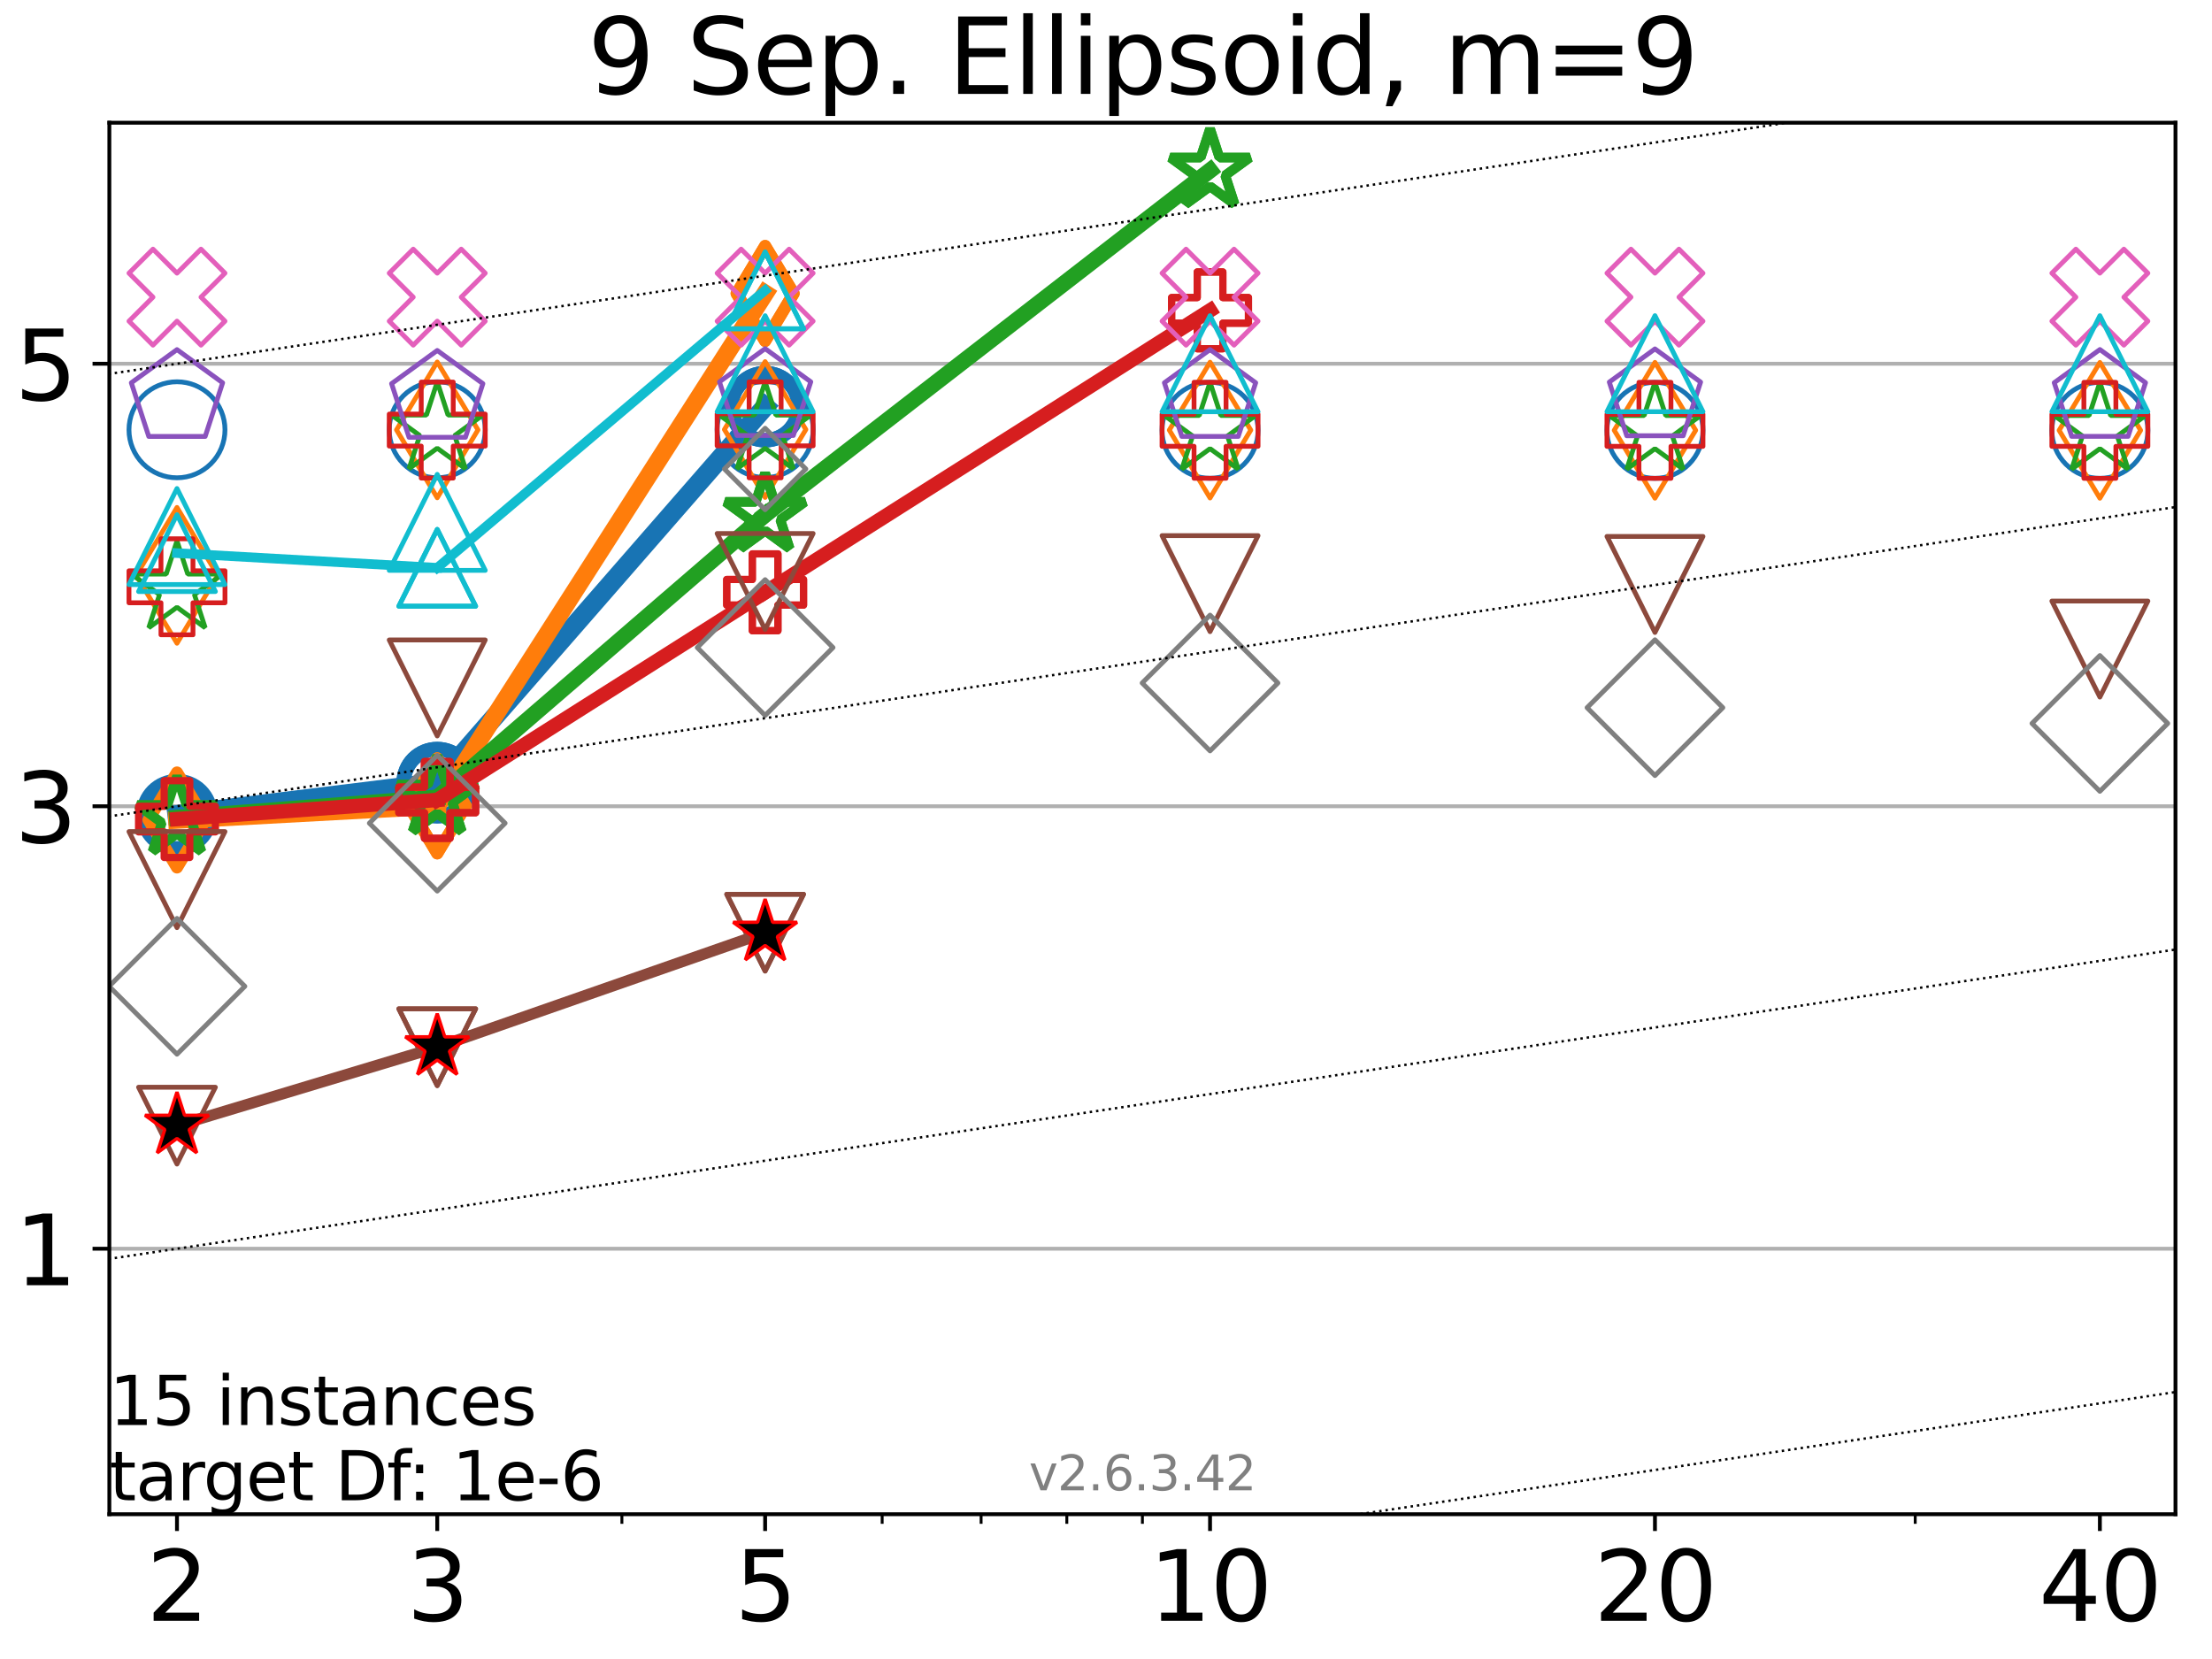 <?xml version="1.0" encoding="utf-8" standalone="no"?>
<!DOCTYPE svg PUBLIC "-//W3C//DTD SVG 1.1//EN"
  "http://www.w3.org/Graphics/SVG/1.1/DTD/svg11.dtd">
<svg xmlns:xlink="http://www.w3.org/1999/xlink" width="460.8pt" height="345.6pt" viewBox="0 0 460.8 345.6" xmlns="http://www.w3.org/2000/svg" version="1.1">
 <defs>
  <style type="text/css">*{stroke-linejoin: round; stroke-linecap: butt}</style>
 </defs>
 <g id="figure_1">
  <g id="patch_1">
   <path d="M 0 345.6 
L 460.8 345.6 
L 460.8 0 
L 0 0 
z
" style="fill: #ffffff"/>
  </g>
  <g id="axes_1">
   <g id="patch_2">
    <path d="M 22.78 315.44 
L 453.192 315.44 
L 453.192 25.56 
L 22.78 25.56 
z
" style="fill: #ffffff"/>
   </g>
   <g id="matplotlib.axis_1">
    <g id="xtick_1">
     <g id="line2d_1">
      <defs>
       <path id="mb5a869ac9f" d="M 0 0 
L 0 3.5 
" style="stroke: #000000; stroke-width: 0.8"/>
      </defs>
      <g>
       <use xlink:href="#mb5a869ac9f" x="36.868" y="315.44" style="stroke: #000000; stroke-width: 0.8"/>
      </g>
     </g>
     <g id="text_1">
      <!-- 2 -->
      <g transform="translate(30.506 337.637)scale(0.2 -0.2)">
       <defs>
        <path id="DejaVuSans-32" d="M 1228 531 
L 3431 531 
L 3431 0 
L 469 0 
L 469 531 
Q 828 903 1448 1529 
Q 2069 2156 2228 2338 
Q 2531 2678 2651 2914 
Q 2772 3150 2772 3378 
Q 2772 3750 2511 3984 
Q 2250 4219 1831 4219 
Q 1534 4219 1204 4116 
Q 875 4013 500 3803 
L 500 4441 
Q 881 4594 1212 4672 
Q 1544 4750 1819 4750 
Q 2544 4750 2975 4387 
Q 3406 4025 3406 3419 
Q 3406 3131 3298 2873 
Q 3191 2616 2906 2266 
Q 2828 2175 2409 1742 
Q 1991 1309 1228 531 
z
" transform="scale(0.016)"/>
       </defs>
       <use xlink:href="#DejaVuSans-32"/>
      </g>
     </g>
    </g>
    <g id="xtick_2">
     <g id="line2d_2">
      <g>
       <use xlink:href="#mb5a869ac9f" x="91.085" y="315.44" style="stroke: #000000; stroke-width: 0.8"/>
      </g>
     </g>
     <g id="text_2">
      <!-- 3 -->
      <g transform="translate(84.723 337.637)scale(0.2 -0.2)">
       <defs>
        <path id="DejaVuSans-33" d="M 2597 2516 
Q 3050 2419 3304 2112 
Q 3559 1806 3559 1356 
Q 3559 666 3084 287 
Q 2609 -91 1734 -91 
Q 1441 -91 1130 -33 
Q 819 25 488 141 
L 488 750 
Q 750 597 1062 519 
Q 1375 441 1716 441 
Q 2309 441 2620 675 
Q 2931 909 2931 1356 
Q 2931 1769 2642 2001 
Q 2353 2234 1838 2234 
L 1294 2234 
L 1294 2753 
L 1863 2753 
Q 2328 2753 2575 2939 
Q 2822 3125 2822 3475 
Q 2822 3834 2567 4026 
Q 2313 4219 1838 4219 
Q 1578 4219 1281 4162 
Q 984 4106 628 3988 
L 628 4550 
Q 988 4650 1302 4700 
Q 1616 4750 1894 4750 
Q 2613 4750 3031 4423 
Q 3450 4097 3450 3541 
Q 3450 3153 3228 2886 
Q 3006 2619 2597 2516 
z
" transform="scale(0.016)"/>
       </defs>
       <use xlink:href="#DejaVuSans-33"/>
      </g>
     </g>
    </g>
    <g id="xtick_3">
     <g id="line2d_3">
      <g>
       <use xlink:href="#mb5a869ac9f" x="159.39" y="315.44" style="stroke: #000000; stroke-width: 0.8"/>
      </g>
     </g>
     <g id="text_3">
      <!-- 5 -->
      <g transform="translate(153.028 337.637)scale(0.2 -0.2)">
       <defs>
        <path id="DejaVuSans-35" d="M 691 4666 
L 3169 4666 
L 3169 4134 
L 1269 4134 
L 1269 2991 
Q 1406 3038 1543 3061 
Q 1681 3084 1819 3084 
Q 2600 3084 3056 2656 
Q 3513 2228 3513 1497 
Q 3513 744 3044 326 
Q 2575 -91 1722 -91 
Q 1428 -91 1123 -41 
Q 819 9 494 109 
L 494 744 
Q 775 591 1075 516 
Q 1375 441 1709 441 
Q 2250 441 2565 725 
Q 2881 1009 2881 1497 
Q 2881 1984 2565 2268 
Q 2250 2553 1709 2553 
Q 1456 2553 1204 2497 
Q 953 2441 691 2322 
L 691 4666 
z
" transform="scale(0.016)"/>
       </defs>
       <use xlink:href="#DejaVuSans-35"/>
      </g>
     </g>
    </g>
    <g id="xtick_4">
     <g id="line2d_4">
      <g>
       <use xlink:href="#mb5a869ac9f" x="252.074" y="315.44" style="stroke: #000000; stroke-width: 0.8"/>
      </g>
     </g>
     <g id="text_4">
      <!-- 10 -->
      <g transform="translate(239.349 337.637)scale(0.2 -0.2)">
       <defs>
        <path id="DejaVuSans-31" d="M 794 531 
L 1825 531 
L 1825 4091 
L 703 3866 
L 703 4441 
L 1819 4666 
L 2450 4666 
L 2450 531 
L 3481 531 
L 3481 0 
L 794 0 
L 794 531 
z
" transform="scale(0.016)"/>
        <path id="DejaVuSans-30" d="M 2034 4250 
Q 1547 4250 1301 3770 
Q 1056 3291 1056 2328 
Q 1056 1369 1301 889 
Q 1547 409 2034 409 
Q 2525 409 2770 889 
Q 3016 1369 3016 2328 
Q 3016 3291 2770 3770 
Q 2525 4250 2034 4250 
z
M 2034 4750 
Q 2819 4750 3233 4129 
Q 3647 3509 3647 2328 
Q 3647 1150 3233 529 
Q 2819 -91 2034 -91 
Q 1250 -91 836 529 
Q 422 1150 422 2328 
Q 422 3509 836 4129 
Q 1250 4750 2034 4750 
z
" transform="scale(0.016)"/>
       </defs>
       <use xlink:href="#DejaVuSans-31"/>
       <use xlink:href="#DejaVuSans-30" x="63.623"/>
      </g>
     </g>
    </g>
    <g id="xtick_5">
     <g id="line2d_5">
      <g>
       <use xlink:href="#mb5a869ac9f" x="344.758" y="315.44" style="stroke: #000000; stroke-width: 0.8"/>
      </g>
     </g>
     <g id="text_5">
      <!-- 20 -->
      <g transform="translate(332.033 337.637)scale(0.2 -0.2)">
       <use xlink:href="#DejaVuSans-32"/>
       <use xlink:href="#DejaVuSans-30" x="63.623"/>
      </g>
     </g>
    </g>
    <g id="xtick_6">
     <g id="line2d_6">
      <g>
       <use xlink:href="#mb5a869ac9f" x="437.443" y="315.44" style="stroke: #000000; stroke-width: 0.8"/>
      </g>
     </g>
     <g id="text_6">
      <!-- 40 -->
      <g transform="translate(424.718 337.637)scale(0.2 -0.2)">
       <defs>
        <path id="DejaVuSans-34" d="M 2419 4116 
L 825 1625 
L 2419 1625 
L 2419 4116 
z
M 2253 4666 
L 3047 4666 
L 3047 1625 
L 3713 1625 
L 3713 1100 
L 3047 1100 
L 3047 0 
L 2419 0 
L 2419 1100 
L 313 1100 
L 313 1709 
L 2253 4666 
z
" transform="scale(0.016)"/>
       </defs>
       <use xlink:href="#DejaVuSans-34"/>
       <use xlink:href="#DejaVuSans-30" x="63.623"/>
      </g>
     </g>
    </g>
    <g id="xtick_7">
     <g id="line2d_7">
      <defs>
       <path id="m202122bb4e" d="M 0 0 
L 0 2 
" style="stroke: #000000; stroke-width: 0.6"/>
      </defs>
      <g>
       <use xlink:href="#m202122bb4e" x="129.552" y="315.44" style="stroke: #000000; stroke-width: 0.6"/>
      </g>
     </g>
    </g>
    <g id="xtick_8">
     <g id="line2d_8">
      <g>
       <use xlink:href="#m202122bb4e" x="183.769" y="315.44" style="stroke: #000000; stroke-width: 0.6"/>
      </g>
     </g>
    </g>
    <g id="xtick_9">
     <g id="line2d_9">
      <g>
       <use xlink:href="#m202122bb4e" x="204.381" y="315.44" style="stroke: #000000; stroke-width: 0.6"/>
      </g>
     </g>
    </g>
    <g id="xtick_10">
     <g id="line2d_10">
      <g>
       <use xlink:href="#m202122bb4e" x="222.237" y="315.44" style="stroke: #000000; stroke-width: 0.6"/>
      </g>
     </g>
    </g>
    <g id="xtick_11">
     <g id="line2d_11">
      <g>
       <use xlink:href="#m202122bb4e" x="237.986" y="315.44" style="stroke: #000000; stroke-width: 0.6"/>
      </g>
     </g>
    </g>
    <g id="xtick_12">
     <g id="line2d_12">
      <g>
       <use xlink:href="#m202122bb4e" x="398.975" y="315.44" style="stroke: #000000; stroke-width: 0.6"/>
      </g>
     </g>
    </g>
   </g>
   <g id="matplotlib.axis_2">
    <g id="ytick_1">
     <g id="line2d_13">
      <path d="M 22.78 260.133 
L 453.192 260.133 
" clip-path="url(#pcc5b6b4893)" style="fill: none; stroke: #b0b0b0; stroke-width: 0.8; stroke-linecap: square"/>
     </g>
     <g id="line2d_14">
      <defs>
       <path id="mf90b96919d" d="M 0 0 
L -3.5 0 
" style="stroke: #000000; stroke-width: 0.8"/>
      </defs>
      <g>
       <use xlink:href="#mf90b96919d" x="22.78" y="260.133" style="stroke: #000000; stroke-width: 0.8"/>
      </g>
     </g>
     <g id="text_7">
      <!-- 1 -->
      <g transform="translate(3.055 267.731)scale(0.2 -0.2)">
       <use xlink:href="#DejaVuSans-31"/>
      </g>
     </g>
    </g>
    <g id="ytick_2">
     <g id="line2d_15">
      <path d="M 22.78 167.954 
L 453.192 167.954 
" clip-path="url(#pcc5b6b4893)" style="fill: none; stroke: #b0b0b0; stroke-width: 0.8; stroke-linecap: square"/>
     </g>
     <g id="line2d_16">
      <g>
       <use xlink:href="#mf90b96919d" x="22.78" y="167.954" style="stroke: #000000; stroke-width: 0.8"/>
      </g>
     </g>
     <g id="text_8">
      <!-- 3 -->
      <g transform="translate(3.055 175.553)scale(0.2 -0.2)">
       <use xlink:href="#DejaVuSans-33"/>
      </g>
     </g>
    </g>
    <g id="ytick_3">
     <g id="line2d_17">
      <path d="M 22.78 75.776 
L 453.192 75.776 
" clip-path="url(#pcc5b6b4893)" style="fill: none; stroke: #b0b0b0; stroke-width: 0.8; stroke-linecap: square"/>
     </g>
     <g id="line2d_18">
      <g>
       <use xlink:href="#mf90b96919d" x="22.78" y="75.776" style="stroke: #000000; stroke-width: 0.8"/>
      </g>
     </g>
     <g id="text_9">
      <!-- 5 -->
      <g transform="translate(3.055 83.374)scale(0.2 -0.2)">
       <use xlink:href="#DejaVuSans-35"/>
      </g>
     </g>
    </g>
   </g>
   <g id="line2d_19">
    <path d="M 36.868 169.72 
L 91.085 163.033 
" clip-path="url(#pcc5b6b4893)" style="fill: none; stroke: #1874b4; stroke-width: 4; stroke-linecap: square"/>
    <defs>
     <path id="mce9b0cbbfe" d="M 0 7 
C 1.856 7 3.637 6.262 4.95 4.95 
C 6.262 3.637 7 1.856 7 0 
C 7 -1.856 6.262 -3.637 4.95 -4.95 
C 3.637 -6.262 1.856 -7 0 -7 
C -1.856 -7 -3.637 -6.262 -4.95 -4.95 
C -6.262 -3.637 -7 -1.856 -7 0 
C -7 1.856 -6.262 3.637 -4.95 4.95 
C -3.637 6.262 -1.856 7 0 7 
z
" style="stroke: #1874b4; stroke-width: 3"/>
    </defs>
    <g clip-path="url(#pcc5b6b4893)">
     <use xlink:href="#mce9b0cbbfe" x="36.868" y="169.72" style="fill-opacity: 0; stroke: #1874b4; stroke-width: 3"/>
     <use xlink:href="#mce9b0cbbfe" x="91.085" y="163.033" style="fill-opacity: 0; stroke: #1874b4; stroke-width: 3"/>
    </g>
   </g>
   <g id="line2d_20">
    <path d="M 91.085 163.033 
L 159.39 84.715 
" clip-path="url(#pcc5b6b4893)" style="fill: none; stroke: #1874b4; stroke-width: 4; stroke-linecap: square"/>
    <g clip-path="url(#pcc5b6b4893)">
     <use xlink:href="#mce9b0cbbfe" x="91.085" y="163.033" style="fill-opacity: 0; stroke: #1874b4; stroke-width: 3"/>
     <use xlink:href="#mce9b0cbbfe" x="159.39" y="84.715" style="fill-opacity: 0; stroke: #1874b4; stroke-width: 3"/>
    </g>
   </g>
   <g id="line2d_21">
    <path d="M 159.39 84.715 
" clip-path="url(#pcc5b6b4893)" style="fill: none; stroke: #1874b4; stroke-width: 4; stroke-linecap: square"/>
    <g clip-path="url(#pcc5b6b4893)">
     <use xlink:href="#mce9b0cbbfe" x="159.39" y="84.715" style="fill-opacity: 0; stroke: #1874b4; stroke-width: 3"/>
    </g>
   </g>
   <g id="line2d_22"/>
   <g id="line2d_23">
    <defs>
     <path id="m6aec2d69a5" d="M 0 10 
C 2.652 10 5.196 8.946 7.071 7.071 
C 8.946 5.196 10 2.652 10 0 
C 10 -2.652 8.946 -5.196 7.071 -7.071 
C 5.196 -8.946 2.652 -10 0 -10 
C -2.652 -10 -5.196 -8.946 -7.071 -7.071 
C -8.946 -5.196 -10 -2.652 -10 0 
C -10 2.652 -8.946 5.196 -7.071 7.071 
C -5.196 8.946 -2.652 10 0 10 
z
" style="stroke: #1874b4"/>
    </defs>
    <g clip-path="url(#pcc5b6b4893)">
     <use xlink:href="#m6aec2d69a5" x="36.868" y="89.53" style="fill-opacity: 0; stroke: #1874b4"/>
     <use xlink:href="#m6aec2d69a5" x="91.085" y="89.528" style="fill-opacity: 0; stroke: #1874b4"/>
     <use xlink:href="#m6aec2d69a5" x="159.39" y="89.475" style="fill-opacity: 0; stroke: #1874b4"/>
     <use xlink:href="#m6aec2d69a5" x="252.074" y="89.636" style="fill-opacity: 0; stroke: #1874b4"/>
     <use xlink:href="#m6aec2d69a5" x="344.758" y="89.648" style="fill-opacity: 0; stroke: #1874b4"/>
     <use xlink:href="#m6aec2d69a5" x="437.443" y="89.649" style="fill-opacity: 0; stroke: #1874b4"/>
    </g>
   </g>
   <g id="line2d_24">
    <path d="M 36.868 170.816 
L 91.085 167.875 
" clip-path="url(#pcc5b6b4893)" style="fill: none; stroke: #ff7d0b; stroke-width: 3.667; stroke-linecap: square"/>
    <defs>
     <path id="m6321758f8b" d="M 0 9.899 
L 5.94 0 
L 0 -9.899 
L -5.94 0 
z
" style="stroke: #ff7d0b; stroke-width: 2.5; stroke-linejoin: miter"/>
    </defs>
    <g clip-path="url(#pcc5b6b4893)">
     <use xlink:href="#m6321758f8b" x="36.868" y="170.816" style="fill-opacity: 0; stroke: #ff7d0b; stroke-width: 2.5; stroke-linejoin: miter"/>
     <use xlink:href="#m6321758f8b" x="91.085" y="167.875" style="fill-opacity: 0; stroke: #ff7d0b; stroke-width: 2.5; stroke-linejoin: miter"/>
    </g>
   </g>
   <g id="line2d_25">
    <path d="M 91.085 167.875 
L 159.39 61.139 
" clip-path="url(#pcc5b6b4893)" style="fill: none; stroke: #ff7d0b; stroke-width: 3.667; stroke-linecap: square"/>
    <g clip-path="url(#pcc5b6b4893)">
     <use xlink:href="#m6321758f8b" x="91.085" y="167.875" style="fill-opacity: 0; stroke: #ff7d0b; stroke-width: 2.5; stroke-linejoin: miter"/>
     <use xlink:href="#m6321758f8b" x="159.39" y="61.139" style="fill-opacity: 0; stroke: #ff7d0b; stroke-width: 2.5; stroke-linejoin: miter"/>
    </g>
   </g>
   <g id="line2d_26">
    <path d="M 159.39 61.139 
" clip-path="url(#pcc5b6b4893)" style="fill: none; stroke: #ff7d0b; stroke-width: 3.667; stroke-linecap: square"/>
    <g clip-path="url(#pcc5b6b4893)">
     <use xlink:href="#m6321758f8b" x="159.39" y="61.139" style="fill-opacity: 0; stroke: #ff7d0b; stroke-width: 2.5; stroke-linejoin: miter"/>
    </g>
   </g>
   <g id="line2d_27"/>
   <g id="line2d_28">
    <defs>
     <path id="mc79de7f723" d="M 0 14.142 
L 8.485 0 
L 0 -14.142 
L -8.485 0 
z
" style="stroke: #ff7d0b; stroke-linejoin: miter"/>
    </defs>
    <g clip-path="url(#pcc5b6b4893)">
     <use xlink:href="#mc79de7f723" x="36.868" y="119.855" style="fill-opacity: 0; stroke: #ff7d0b; stroke-linejoin: miter"/>
     <use xlink:href="#mc79de7f723" x="91.085" y="89.552" style="fill-opacity: 0; stroke: #ff7d0b; stroke-linejoin: miter"/>
     <use xlink:href="#mc79de7f723" x="159.39" y="89.477" style="fill-opacity: 0; stroke: #ff7d0b; stroke-linejoin: miter"/>
     <use xlink:href="#mc79de7f723" x="252.074" y="89.595" style="fill-opacity: 0; stroke: #ff7d0b; stroke-linejoin: miter"/>
     <use xlink:href="#mc79de7f723" x="344.758" y="89.635" style="fill-opacity: 0; stroke: #ff7d0b; stroke-linejoin: miter"/>
     <use xlink:href="#mc79de7f723" x="437.443" y="89.645" style="fill-opacity: 0; stroke: #ff7d0b; stroke-linejoin: miter"/>
    </g>
   </g>
   <g id="line2d_29">
    <path d="M 36.868 170.361 
L 91.085 166.147 
" clip-path="url(#pcc5b6b4893)" style="fill: none; stroke: #22a022; stroke-width: 3.333; stroke-linecap: square"/>
    <defs>
     <path id="m9351a8e380" d="M 0 -8.7 
L -1.953 -2.688 
L -8.274 -2.688 
L -3.16 1.027 
L -5.114 7.038 
L -0 3.323 
L 5.114 7.038 
L 3.16 1.027 
L 8.274 -2.688 
L 1.953 -2.688 
z
" style="stroke: #22a022; stroke-width: 2; stroke-linejoin: bevel"/>
    </defs>
    <g clip-path="url(#pcc5b6b4893)">
     <use xlink:href="#m9351a8e380" x="36.868" y="170.361" style="fill-opacity: 0; stroke: #22a022; stroke-width: 2; stroke-linejoin: bevel"/>
     <use xlink:href="#m9351a8e380" x="91.085" y="166.147" style="fill-opacity: 0; stroke: #22a022; stroke-width: 2; stroke-linejoin: bevel"/>
    </g>
   </g>
   <g id="line2d_30">
    <path d="M 91.085 166.147 
L 159.39 107.234 
" clip-path="url(#pcc5b6b4893)" style="fill: none; stroke: #22a022; stroke-width: 3.333; stroke-linecap: square"/>
    <g clip-path="url(#pcc5b6b4893)">
     <use xlink:href="#m9351a8e380" x="91.085" y="166.147" style="fill-opacity: 0; stroke: #22a022; stroke-width: 2; stroke-linejoin: bevel"/>
     <use xlink:href="#m9351a8e380" x="159.39" y="107.234" style="fill-opacity: 0; stroke: #22a022; stroke-width: 2; stroke-linejoin: bevel"/>
    </g>
   </g>
   <g id="line2d_31">
    <path d="M 159.39 107.234 
L 252.074 35.509 
" clip-path="url(#pcc5b6b4893)" style="fill: none; stroke: #22a022; stroke-width: 3.333; stroke-linecap: square"/>
    <g clip-path="url(#pcc5b6b4893)">
     <use xlink:href="#m9351a8e380" x="159.39" y="107.234" style="fill-opacity: 0; stroke: #22a022; stroke-width: 2; stroke-linejoin: bevel"/>
     <use xlink:href="#m9351a8e380" x="252.074" y="35.509" style="fill-opacity: 0; stroke: #22a022; stroke-width: 2; stroke-linejoin: bevel"/>
    </g>
   </g>
   <g id="line2d_32">
    <path d="M 252.074 35.509 
" clip-path="url(#pcc5b6b4893)" style="fill: none; stroke: #22a022; stroke-width: 3.333; stroke-linecap: square"/>
    <g clip-path="url(#pcc5b6b4893)">
     <use xlink:href="#m9351a8e380" x="252.074" y="35.509" style="fill-opacity: 0; stroke: #22a022; stroke-width: 2; stroke-linejoin: bevel"/>
    </g>
   </g>
   <g id="line2d_33"/>
   <g id="line2d_34">
    <defs>
     <path id="m4a50812535" d="M 0 -10 
L -2.245 -3.09 
L -9.511 -3.09 
L -3.633 1.18 
L -5.878 8.09 
L -0 3.82 
L 5.878 8.09 
L 3.633 1.18 
L 9.511 -3.09 
L 2.245 -3.09 
z
" style="stroke: #22a022; stroke-linejoin: bevel"/>
    </defs>
    <g clip-path="url(#pcc5b6b4893)">
     <use xlink:href="#m4a50812535" x="36.868" y="122.685" style="fill-opacity: 0; stroke: #22a022; stroke-linejoin: bevel"/>
     <use xlink:href="#m4a50812535" x="91.085" y="89.551" style="fill-opacity: 0; stroke: #22a022; stroke-linejoin: bevel"/>
     <use xlink:href="#m4a50812535" x="159.39" y="89.561" style="fill-opacity: 0; stroke: #22a022; stroke-linejoin: bevel"/>
     <use xlink:href="#m4a50812535" x="252.074" y="89.643" style="fill-opacity: 0; stroke: #22a022; stroke-linejoin: bevel"/>
     <use xlink:href="#m4a50812535" x="344.758" y="89.649" style="fill-opacity: 0; stroke: #22a022; stroke-linejoin: bevel"/>
     <use xlink:href="#m4a50812535" x="437.443" y="89.65" style="fill-opacity: 0; stroke: #22a022; stroke-linejoin: bevel"/>
    </g>
   </g>
   <g id="line2d_35">
    <path d="M 36.868 170.635 
L 91.085 166.642 
" clip-path="url(#pcc5b6b4893)" style="fill: none; stroke: #d61e1f; stroke-width: 3; stroke-linecap: square"/>
    <defs>
     <path id="m6ad539d35b" d="M -2.667 8 
L 2.667 8 
L 2.667 2.667 
L 8 2.667 
L 8 -2.667 
L 2.667 -2.667 
L 2.667 -8 
L -2.667 -8 
L -2.667 -2.667 
L -8 -2.667 
L -8 2.667 
L -2.667 2.667 
z
" style="stroke: #d61e1f; stroke-width: 1.5; stroke-linejoin: miter"/>
    </defs>
    <g clip-path="url(#pcc5b6b4893)">
     <use xlink:href="#m6ad539d35b" x="36.868" y="170.635" style="fill-opacity: 0; stroke: #d61e1f; stroke-width: 1.5; stroke-linejoin: miter"/>
     <use xlink:href="#m6ad539d35b" x="91.085" y="166.642" style="fill-opacity: 0; stroke: #d61e1f; stroke-width: 1.5; stroke-linejoin: miter"/>
    </g>
   </g>
   <g id="line2d_36">
    <path d="M 91.085 166.642 
L 159.39 123.386 
" clip-path="url(#pcc5b6b4893)" style="fill: none; stroke: #d61e1f; stroke-width: 3; stroke-linecap: square"/>
    <g clip-path="url(#pcc5b6b4893)">
     <use xlink:href="#m6ad539d35b" x="91.085" y="166.642" style="fill-opacity: 0; stroke: #d61e1f; stroke-width: 1.5; stroke-linejoin: miter"/>
     <use xlink:href="#m6ad539d35b" x="159.39" y="123.386" style="fill-opacity: 0; stroke: #d61e1f; stroke-width: 1.5; stroke-linejoin: miter"/>
    </g>
   </g>
   <g id="line2d_37">
    <path d="M 159.39 123.386 
L 252.074 64.654 
" clip-path="url(#pcc5b6b4893)" style="fill: none; stroke: #d61e1f; stroke-width: 3; stroke-linecap: square"/>
    <g clip-path="url(#pcc5b6b4893)">
     <use xlink:href="#m6ad539d35b" x="159.39" y="123.386" style="fill-opacity: 0; stroke: #d61e1f; stroke-width: 1.5; stroke-linejoin: miter"/>
     <use xlink:href="#m6ad539d35b" x="252.074" y="64.654" style="fill-opacity: 0; stroke: #d61e1f; stroke-width: 1.5; stroke-linejoin: miter"/>
    </g>
   </g>
   <g id="line2d_38">
    <path d="M 252.074 64.654 
" clip-path="url(#pcc5b6b4893)" style="fill: none; stroke: #d61e1f; stroke-width: 3; stroke-linecap: square"/>
    <g clip-path="url(#pcc5b6b4893)">
     <use xlink:href="#m6ad539d35b" x="252.074" y="64.654" style="fill-opacity: 0; stroke: #d61e1f; stroke-width: 1.5; stroke-linejoin: miter"/>
    </g>
   </g>
   <g id="line2d_39"/>
   <g id="line2d_40">
    <defs>
     <path id="m16c1dec8eb" d="M -3.333 10 
L 3.333 10 
L 3.333 3.333 
L 10 3.333 
L 10 -3.333 
L 3.333 -3.333 
L 3.333 -10 
L -3.333 -10 
L -3.333 -3.333 
L -10 -3.333 
L -10 3.333 
L -3.333 3.333 
z
" style="stroke: #d61e1f; stroke-linejoin: miter"/>
    </defs>
    <g clip-path="url(#pcc5b6b4893)">
     <use xlink:href="#m16c1dec8eb" x="36.868" y="122.24" style="fill-opacity: 0; stroke: #d61e1f; stroke-linejoin: miter"/>
     <use xlink:href="#m16c1dec8eb" x="91.085" y="89.596" style="fill-opacity: 0; stroke: #d61e1f; stroke-linejoin: miter"/>
     <use xlink:href="#m16c1dec8eb" x="159.39" y="89.542" style="fill-opacity: 0; stroke: #d61e1f; stroke-linejoin: miter"/>
     <use xlink:href="#m16c1dec8eb" x="252.074" y="89.637" style="fill-opacity: 0; stroke: #d61e1f; stroke-linejoin: miter"/>
     <use xlink:href="#m16c1dec8eb" x="344.758" y="89.649" style="fill-opacity: 0; stroke: #d61e1f; stroke-linejoin: miter"/>
     <use xlink:href="#m16c1dec8eb" x="437.443" y="89.65" style="fill-opacity: 0; stroke: #d61e1f; stroke-linejoin: miter"/>
    </g>
   </g>
   <g id="line2d_41"/>
   <g id="line2d_42">
    <defs>
     <path id="mad2b161d83" d="M 0 -10 
L -9.511 -3.09 
L -5.878 8.09 
L 5.878 8.09 
L 9.511 -3.09 
z
" style="stroke: #8a52bd; stroke-linejoin: miter"/>
    </defs>
    <g clip-path="url(#pcc5b6b4893)">
     <use xlink:href="#mad2b161d83" x="36.868" y="82.83" style="fill-opacity: 0; stroke: #8a52bd; stroke-linejoin: miter"/>
     <use xlink:href="#mad2b161d83" x="91.085" y="83.007" style="fill-opacity: 0; stroke: #8a52bd; stroke-linejoin: miter"/>
     <use xlink:href="#mad2b161d83" x="159.39" y="82.629" style="fill-opacity: 0; stroke: #8a52bd; stroke-linejoin: miter"/>
     <use xlink:href="#mad2b161d83" x="252.074" y="82.825" style="fill-opacity: 0; stroke: #8a52bd; stroke-linejoin: miter"/>
     <use xlink:href="#mad2b161d83" x="344.758" y="82.683" style="fill-opacity: 0; stroke: #8a52bd; stroke-linejoin: miter"/>
     <use xlink:href="#mad2b161d83" x="437.443" y="82.813" style="fill-opacity: 0; stroke: #8a52bd; stroke-linejoin: miter"/>
    </g>
   </g>
   <g id="line2d_43">
    <path d="M 36.868 234.493 
L 91.085 218.152 
" clip-path="url(#pcc5b6b4893)" style="fill: none; stroke: #8c493c; stroke-width: 2.333; stroke-linecap: square"/>
    <defs>
     <path id="m5a0b9a1829" d="M -0 8 
L 8 -8 
L -8 -8 
z
" style="stroke: #8c493c; stroke-linejoin: miter"/>
    </defs>
    <g clip-path="url(#pcc5b6b4893)">
     <use xlink:href="#m5a0b9a1829" x="36.868" y="234.493" style="fill-opacity: 0; stroke: #8c493c; stroke-linejoin: miter"/>
     <use xlink:href="#m5a0b9a1829" x="91.085" y="218.152" style="fill-opacity: 0; stroke: #8c493c; stroke-linejoin: miter"/>
    </g>
   </g>
   <g id="line2d_44">
    <path d="M 91.085 218.152 
L 159.39 194.289 
" clip-path="url(#pcc5b6b4893)" style="fill: none; stroke: #8c493c; stroke-width: 2.333; stroke-linecap: square"/>
    <g clip-path="url(#pcc5b6b4893)">
     <use xlink:href="#m5a0b9a1829" x="91.085" y="218.152" style="fill-opacity: 0; stroke: #8c493c; stroke-linejoin: miter"/>
     <use xlink:href="#m5a0b9a1829" x="159.39" y="194.289" style="fill-opacity: 0; stroke: #8c493c; stroke-linejoin: miter"/>
    </g>
   </g>
   <g id="line2d_45">
    <path d="M 159.39 194.289 
" clip-path="url(#pcc5b6b4893)" style="fill: none; stroke: #8c493c; stroke-width: 2.333; stroke-linecap: square"/>
    <g clip-path="url(#pcc5b6b4893)">
     <use xlink:href="#m5a0b9a1829" x="159.39" y="194.289" style="fill-opacity: 0; stroke: #8c493c; stroke-linejoin: miter"/>
    </g>
   </g>
   <g id="line2d_46"/>
   <g id="line2d_47">
    <defs>
     <path id="mced349df31" d="M -0 10 
L 10 -10 
L -10 -10 
z
" style="stroke: #8c493c; stroke-linejoin: miter"/>
    </defs>
    <g clip-path="url(#pcc5b6b4893)">
     <use xlink:href="#mced349df31" x="36.868" y="183.238" style="fill-opacity: 0; stroke: #8c493c; stroke-linejoin: miter"/>
     <use xlink:href="#mced349df31" x="91.085" y="143.312" style="fill-opacity: 0; stroke: #8c493c; stroke-linejoin: miter"/>
     <use xlink:href="#mced349df31" x="159.39" y="121.138" style="fill-opacity: 0; stroke: #8c493c; stroke-linejoin: miter"/>
     <use xlink:href="#mced349df31" x="252.074" y="121.582" style="fill-opacity: 0; stroke: #8c493c; stroke-linejoin: miter"/>
     <use xlink:href="#mced349df31" x="344.758" y="121.751" style="fill-opacity: 0; stroke: #8c493c; stroke-linejoin: miter"/>
     <use xlink:href="#mced349df31" x="437.443" y="135.211" style="fill-opacity: 0; stroke: #8c493c; stroke-linejoin: miter"/>
    </g>
   </g>
   <g id="line2d_48"/>
   <g id="line2d_49">
    <defs>
     <path id="m2e3a0761fa" d="M -5 10 
L 0 5 
L 5 10 
L 10 5 
L 5 0 
L 10 -5 
L 5 -10 
L 0 -5 
L -5 -10 
L -10 -5 
L -5 0 
L -10 5 
z
" style="stroke: #e35fbb; stroke-linejoin: miter"/>
    </defs>
    <g clip-path="url(#pcc5b6b4893)">
     <use xlink:href="#m2e3a0761fa" x="36.868" y="61.901" style="fill-opacity: 0; stroke: #e35fbb; stroke-linejoin: miter"/>
     <use xlink:href="#m2e3a0761fa" x="91.085" y="61.901" style="fill-opacity: 0; stroke: #e35fbb; stroke-linejoin: miter"/>
     <use xlink:href="#m2e3a0761fa" x="159.39" y="61.901" style="fill-opacity: 0; stroke: #e35fbb; stroke-linejoin: miter"/>
     <use xlink:href="#m2e3a0761fa" x="252.074" y="61.901" style="fill-opacity: 0; stroke: #e35fbb; stroke-linejoin: miter"/>
     <use xlink:href="#m2e3a0761fa" x="344.758" y="61.901" style="fill-opacity: 0; stroke: #e35fbb; stroke-linejoin: miter"/>
     <use xlink:href="#m2e3a0761fa" x="437.443" y="61.901" style="fill-opacity: 0; stroke: #e35fbb; stroke-linejoin: miter"/>
    </g>
   </g>
   <g id="line2d_50">
    <path d="M 36.868 115.225 
L 91.085 118.284 
" clip-path="url(#pcc5b6b4893)" style="fill: none; stroke: #11bdcf; stroke-width: 2; stroke-linecap: square"/>
    <defs>
     <path id="m22fab2df1f" d="M 0 -8 
L -8 8 
L 8 8 
z
" style="stroke: #11bdcf; stroke-linejoin: miter"/>
    </defs>
    <g clip-path="url(#pcc5b6b4893)">
     <use xlink:href="#m22fab2df1f" x="36.868" y="115.225" style="fill-opacity: 0; stroke: #11bdcf; stroke-linejoin: miter"/>
     <use xlink:href="#m22fab2df1f" x="91.085" y="118.284" style="fill-opacity: 0; stroke: #11bdcf; stroke-linejoin: miter"/>
    </g>
   </g>
   <g id="line2d_51">
    <path d="M 91.085 118.284 
L 159.39 60.49 
" clip-path="url(#pcc5b6b4893)" style="fill: none; stroke: #11bdcf; stroke-width: 2; stroke-linecap: square"/>
    <g clip-path="url(#pcc5b6b4893)">
     <use xlink:href="#m22fab2df1f" x="91.085" y="118.284" style="fill-opacity: 0; stroke: #11bdcf; stroke-linejoin: miter"/>
     <use xlink:href="#m22fab2df1f" x="159.39" y="60.49" style="fill-opacity: 0; stroke: #11bdcf; stroke-linejoin: miter"/>
    </g>
   </g>
   <g id="line2d_52">
    <path d="M 159.39 60.49 
" clip-path="url(#pcc5b6b4893)" style="fill: none; stroke: #11bdcf; stroke-width: 2; stroke-linecap: square"/>
    <g clip-path="url(#pcc5b6b4893)">
     <use xlink:href="#m22fab2df1f" x="159.39" y="60.49" style="fill-opacity: 0; stroke: #11bdcf; stroke-linejoin: miter"/>
    </g>
   </g>
   <g id="line2d_53"/>
   <g id="line2d_54">
    <defs>
     <path id="mbd01b58d84" d="M 0 -10 
L -10 10 
L 10 10 
z
" style="stroke: #11bdcf; stroke-linejoin: miter"/>
    </defs>
    <g clip-path="url(#pcc5b6b4893)">
     <use xlink:href="#mbd01b58d84" x="36.868" y="111.772" style="fill-opacity: 0; stroke: #11bdcf; stroke-linejoin: miter"/>
     <use xlink:href="#mbd01b58d84" x="91.085" y="108.82" style="fill-opacity: 0; stroke: #11bdcf; stroke-linejoin: miter"/>
     <use xlink:href="#mbd01b58d84" x="159.39" y="75.77" style="fill-opacity: 0; stroke: #11bdcf; stroke-linejoin: miter"/>
     <use xlink:href="#mbd01b58d84" x="252.074" y="75.769" style="fill-opacity: 0; stroke: #11bdcf; stroke-linejoin: miter"/>
     <use xlink:href="#mbd01b58d84" x="344.758" y="75.762" style="fill-opacity: 0; stroke: #11bdcf; stroke-linejoin: miter"/>
     <use xlink:href="#mbd01b58d84" x="437.443" y="75.766" style="fill-opacity: 0; stroke: #11bdcf; stroke-linejoin: miter"/>
    </g>
   </g>
   <g id="line2d_55">
    <path d="M 159.39 97.696 
" clip-path="url(#pcc5b6b4893)" style="fill: none; stroke: #7f7f7f; stroke-width: 2; stroke-linecap: square"/>
    <defs>
     <path id="m6eaa2ddaa8" d="M 0 8.485 
L 8.485 0 
L 0 -8.485 
L -8.485 0 
z
" style="stroke: #7f7f7f; stroke-linejoin: miter"/>
    </defs>
    <g clip-path="url(#pcc5b6b4893)">
     <use xlink:href="#m6eaa2ddaa8" x="159.39" y="97.696" style="fill-opacity: 0; stroke: #7f7f7f; stroke-linejoin: miter"/>
    </g>
   </g>
   <g id="line2d_56"/>
   <g id="line2d_57">
    <defs>
     <path id="m88cd9c61ba" d="M 0 14.142 
L 14.142 0 
L 0 -14.142 
L -14.142 0 
z
" style="stroke: #7f7f7f; stroke-linejoin: miter"/>
    </defs>
    <g clip-path="url(#pcc5b6b4893)">
     <use xlink:href="#m88cd9c61ba" x="36.868" y="205.466" style="fill-opacity: 0; stroke: #7f7f7f; stroke-linejoin: miter"/>
     <use xlink:href="#m88cd9c61ba" x="91.085" y="171.484" style="fill-opacity: 0; stroke: #7f7f7f; stroke-linejoin: miter"/>
     <use xlink:href="#m88cd9c61ba" x="159.39" y="134.898" style="fill-opacity: 0; stroke: #7f7f7f; stroke-linejoin: miter"/>
     <use xlink:href="#m88cd9c61ba" x="252.074" y="142.282" style="fill-opacity: 0; stroke: #7f7f7f; stroke-linejoin: miter"/>
     <use xlink:href="#m88cd9c61ba" x="344.758" y="147.421" style="fill-opacity: 0; stroke: #7f7f7f; stroke-linejoin: miter"/>
     <use xlink:href="#m88cd9c61ba" x="437.443" y="150.702" style="fill-opacity: 0; stroke: #7f7f7f; stroke-linejoin: miter"/>
    </g>
   </g>
   <g id="line2d_58">
    <defs>
     <path id="m809a45f6bc" d="M 0 -7 
L -1.572 -2.163 
L -6.657 -2.163 
L -2.543 0.826 
L -4.114 5.663 
L -0 2.674 
L 4.114 5.663 
L 2.543 0.826 
L 6.657 -2.163 
L 1.572 -2.163 
z
" style="stroke: #ff0000; stroke-width: 0.7; stroke-linejoin: bevel"/>
    </defs>
    <g clip-path="url(#pcc5b6b4893)">
     <use xlink:href="#m809a45f6bc" x="36.868" y="234.493" style="stroke: #ff0000; stroke-width: 0.7; stroke-linejoin: bevel"/>
     <use xlink:href="#m809a45f6bc" x="91.085" y="218.152" style="stroke: #ff0000; stroke-width: 0.7; stroke-linejoin: bevel"/>
     <use xlink:href="#m809a45f6bc" x="159.39" y="194.289" style="stroke: #ff0000; stroke-width: 0.7; stroke-linejoin: bevel"/>
    </g>
   </g>
   <g id="line2d_59">
    <path d="M 75.022 346.6 
L 461.8 288.702 
" clip-path="url(#pcc5b6b4893)" style="fill: none; stroke-dasharray: 0.5,0.825; stroke-dashoffset: 0; stroke: #000000; stroke-width: 0.5"/>
   </g>
   <g id="line2d_60">
    <path d="M -1 265.801 
L 461.8 196.523 
" clip-path="url(#pcc5b6b4893)" style="fill: none; stroke-dasharray: 0.5,0.825; stroke-dashoffset: 0; stroke: #000000; stroke-width: 0.5"/>
   </g>
   <g id="line2d_61">
    <path d="M -1 173.623 
L 461.8 104.344 
" clip-path="url(#pcc5b6b4893)" style="fill: none; stroke-dasharray: 0.5,0.825; stroke-dashoffset: 0; stroke: #000000; stroke-width: 0.5"/>
   </g>
   <g id="line2d_62">
    <path d="M -1 81.444 
L 461.8 12.166 
" clip-path="url(#pcc5b6b4893)" style="fill: none; stroke-dasharray: 0.5,0.825; stroke-dashoffset: 0; stroke: #000000; stroke-width: 0.5"/>
   </g>
   <g id="line2d_63">
    <path clip-path="url(#pcc5b6b4893)" style="fill: none; stroke-dasharray: 0.5,0.825; stroke-dashoffset: 0; stroke: #000000; stroke-width: 0.5"/>
   </g>
   <g id="patch_3">
    <path d="M 22.78 315.44 
L 22.78 25.56 
" style="fill: none; stroke: #000000; stroke-width: 0.8; stroke-linejoin: miter; stroke-linecap: square"/>
   </g>
   <g id="patch_4">
    <path d="M 453.192 315.44 
L 453.192 25.56 
" style="fill: none; stroke: #000000; stroke-width: 0.8; stroke-linejoin: miter; stroke-linecap: square"/>
   </g>
   <g id="patch_5">
    <path d="M 22.78 315.44 
L 453.192 315.44 
" style="fill: none; stroke: #000000; stroke-width: 0.8; stroke-linejoin: miter; stroke-linecap: square"/>
   </g>
   <g id="patch_6">
    <path d="M 22.78 25.56 
L 453.192 25.56 
" style="fill: none; stroke: #000000; stroke-width: 0.8; stroke-linejoin: miter; stroke-linecap: square"/>
   </g>
   <g id="text_10">
    <!-- 15 instances -->
    <g transform="translate(22.78 296.851)scale(0.14 -0.14)">
     <defs>
      <path id="DejaVuSans-20" transform="scale(0.016)"/>
      <path id="DejaVuSans-69" d="M 603 3500 
L 1178 3500 
L 1178 0 
L 603 0 
L 603 3500 
z
M 603 4863 
L 1178 4863 
L 1178 4134 
L 603 4134 
L 603 4863 
z
" transform="scale(0.016)"/>
      <path id="DejaVuSans-6e" d="M 3513 2113 
L 3513 0 
L 2938 0 
L 2938 2094 
Q 2938 2591 2744 2837 
Q 2550 3084 2163 3084 
Q 1697 3084 1428 2787 
Q 1159 2491 1159 1978 
L 1159 0 
L 581 0 
L 581 3500 
L 1159 3500 
L 1159 2956 
Q 1366 3272 1645 3428 
Q 1925 3584 2291 3584 
Q 2894 3584 3203 3211 
Q 3513 2838 3513 2113 
z
" transform="scale(0.016)"/>
      <path id="DejaVuSans-73" d="M 2834 3397 
L 2834 2853 
Q 2591 2978 2328 3040 
Q 2066 3103 1784 3103 
Q 1356 3103 1142 2972 
Q 928 2841 928 2578 
Q 928 2378 1081 2264 
Q 1234 2150 1697 2047 
L 1894 2003 
Q 2506 1872 2764 1633 
Q 3022 1394 3022 966 
Q 3022 478 2636 193 
Q 2250 -91 1575 -91 
Q 1294 -91 989 -36 
Q 684 19 347 128 
L 347 722 
Q 666 556 975 473 
Q 1284 391 1588 391 
Q 1994 391 2212 530 
Q 2431 669 2431 922 
Q 2431 1156 2273 1281 
Q 2116 1406 1581 1522 
L 1381 1569 
Q 847 1681 609 1914 
Q 372 2147 372 2553 
Q 372 3047 722 3315 
Q 1072 3584 1716 3584 
Q 2034 3584 2315 3537 
Q 2597 3491 2834 3397 
z
" transform="scale(0.016)"/>
      <path id="DejaVuSans-74" d="M 1172 4494 
L 1172 3500 
L 2356 3500 
L 2356 3053 
L 1172 3053 
L 1172 1153 
Q 1172 725 1289 603 
Q 1406 481 1766 481 
L 2356 481 
L 2356 0 
L 1766 0 
Q 1100 0 847 248 
Q 594 497 594 1153 
L 594 3053 
L 172 3053 
L 172 3500 
L 594 3500 
L 594 4494 
L 1172 4494 
z
" transform="scale(0.016)"/>
      <path id="DejaVuSans-61" d="M 2194 1759 
Q 1497 1759 1228 1600 
Q 959 1441 959 1056 
Q 959 750 1161 570 
Q 1363 391 1709 391 
Q 2188 391 2477 730 
Q 2766 1069 2766 1631 
L 2766 1759 
L 2194 1759 
z
M 3341 1997 
L 3341 0 
L 2766 0 
L 2766 531 
Q 2569 213 2275 61 
Q 1981 -91 1556 -91 
Q 1019 -91 701 211 
Q 384 513 384 1019 
Q 384 1609 779 1909 
Q 1175 2209 1959 2209 
L 2766 2209 
L 2766 2266 
Q 2766 2663 2505 2880 
Q 2244 3097 1772 3097 
Q 1472 3097 1187 3025 
Q 903 2953 641 2809 
L 641 3341 
Q 956 3463 1253 3523 
Q 1550 3584 1831 3584 
Q 2591 3584 2966 3190 
Q 3341 2797 3341 1997 
z
" transform="scale(0.016)"/>
      <path id="DejaVuSans-63" d="M 3122 3366 
L 3122 2828 
Q 2878 2963 2633 3030 
Q 2388 3097 2138 3097 
Q 1578 3097 1268 2742 
Q 959 2388 959 1747 
Q 959 1106 1268 751 
Q 1578 397 2138 397 
Q 2388 397 2633 464 
Q 2878 531 3122 666 
L 3122 134 
Q 2881 22 2623 -34 
Q 2366 -91 2075 -91 
Q 1284 -91 818 406 
Q 353 903 353 1747 
Q 353 2603 823 3093 
Q 1294 3584 2113 3584 
Q 2378 3584 2631 3529 
Q 2884 3475 3122 3366 
z
" transform="scale(0.016)"/>
      <path id="DejaVuSans-65" d="M 3597 1894 
L 3597 1613 
L 953 1613 
Q 991 1019 1311 708 
Q 1631 397 2203 397 
Q 2534 397 2845 478 
Q 3156 559 3463 722 
L 3463 178 
Q 3153 47 2828 -22 
Q 2503 -91 2169 -91 
Q 1331 -91 842 396 
Q 353 884 353 1716 
Q 353 2575 817 3079 
Q 1281 3584 2069 3584 
Q 2775 3584 3186 3129 
Q 3597 2675 3597 1894 
z
M 3022 2063 
Q 3016 2534 2758 2815 
Q 2500 3097 2075 3097 
Q 1594 3097 1305 2825 
Q 1016 2553 972 2059 
L 3022 2063 
z
" transform="scale(0.016)"/>
     </defs>
     <use xlink:href="#DejaVuSans-31"/>
     <use xlink:href="#DejaVuSans-35" x="63.623"/>
     <use xlink:href="#DejaVuSans-20" x="127.246"/>
     <use xlink:href="#DejaVuSans-69" x="159.033"/>
     <use xlink:href="#DejaVuSans-6e" x="186.816"/>
     <use xlink:href="#DejaVuSans-73" x="250.195"/>
     <use xlink:href="#DejaVuSans-74" x="302.295"/>
     <use xlink:href="#DejaVuSans-61" x="341.504"/>
     <use xlink:href="#DejaVuSans-6e" x="402.783"/>
     <use xlink:href="#DejaVuSans-63" x="466.162"/>
     <use xlink:href="#DejaVuSans-65" x="521.143"/>
     <use xlink:href="#DejaVuSans-73" x="582.666"/>
    </g>
    <!-- target Df: 1e-6 -->
    <g transform="translate(22.78 312.528)scale(0.14 -0.14)">
     <defs>
      <path id="DejaVuSans-72" d="M 2631 2963 
Q 2534 3019 2420 3045 
Q 2306 3072 2169 3072 
Q 1681 3072 1420 2755 
Q 1159 2438 1159 1844 
L 1159 0 
L 581 0 
L 581 3500 
L 1159 3500 
L 1159 2956 
Q 1341 3275 1631 3429 
Q 1922 3584 2338 3584 
Q 2397 3584 2469 3576 
Q 2541 3569 2628 3553 
L 2631 2963 
z
" transform="scale(0.016)"/>
      <path id="DejaVuSans-67" d="M 2906 1791 
Q 2906 2416 2648 2759 
Q 2391 3103 1925 3103 
Q 1463 3103 1205 2759 
Q 947 2416 947 1791 
Q 947 1169 1205 825 
Q 1463 481 1925 481 
Q 2391 481 2648 825 
Q 2906 1169 2906 1791 
z
M 3481 434 
Q 3481 -459 3084 -895 
Q 2688 -1331 1869 -1331 
Q 1566 -1331 1297 -1286 
Q 1028 -1241 775 -1147 
L 775 -588 
Q 1028 -725 1275 -790 
Q 1522 -856 1778 -856 
Q 2344 -856 2625 -561 
Q 2906 -266 2906 331 
L 2906 616 
Q 2728 306 2450 153 
Q 2172 0 1784 0 
Q 1141 0 747 490 
Q 353 981 353 1791 
Q 353 2603 747 3093 
Q 1141 3584 1784 3584 
Q 2172 3584 2450 3431 
Q 2728 3278 2906 2969 
L 2906 3500 
L 3481 3500 
L 3481 434 
z
" transform="scale(0.016)"/>
      <path id="DejaVuSans-44" d="M 1259 4147 
L 1259 519 
L 2022 519 
Q 2988 519 3436 956 
Q 3884 1394 3884 2338 
Q 3884 3275 3436 3711 
Q 2988 4147 2022 4147 
L 1259 4147 
z
M 628 4666 
L 1925 4666 
Q 3281 4666 3915 4102 
Q 4550 3538 4550 2338 
Q 4550 1131 3912 565 
Q 3275 0 1925 0 
L 628 0 
L 628 4666 
z
" transform="scale(0.016)"/>
      <path id="DejaVuSans-66" d="M 2375 4863 
L 2375 4384 
L 1825 4384 
Q 1516 4384 1395 4259 
Q 1275 4134 1275 3809 
L 1275 3500 
L 2222 3500 
L 2222 3053 
L 1275 3053 
L 1275 0 
L 697 0 
L 697 3053 
L 147 3053 
L 147 3500 
L 697 3500 
L 697 3744 
Q 697 4328 969 4595 
Q 1241 4863 1831 4863 
L 2375 4863 
z
" transform="scale(0.016)"/>
      <path id="DejaVuSans-3a" d="M 750 794 
L 1409 794 
L 1409 0 
L 750 0 
L 750 794 
z
M 750 3309 
L 1409 3309 
L 1409 2516 
L 750 2516 
L 750 3309 
z
" transform="scale(0.016)"/>
      <path id="DejaVuSans-2d" d="M 313 2009 
L 1997 2009 
L 1997 1497 
L 313 1497 
L 313 2009 
z
" transform="scale(0.016)"/>
      <path id="DejaVuSans-36" d="M 2113 2584 
Q 1688 2584 1439 2293 
Q 1191 2003 1191 1497 
Q 1191 994 1439 701 
Q 1688 409 2113 409 
Q 2538 409 2786 701 
Q 3034 994 3034 1497 
Q 3034 2003 2786 2293 
Q 2538 2584 2113 2584 
z
M 3366 4563 
L 3366 3988 
Q 3128 4100 2886 4159 
Q 2644 4219 2406 4219 
Q 1781 4219 1451 3797 
Q 1122 3375 1075 2522 
Q 1259 2794 1537 2939 
Q 1816 3084 2150 3084 
Q 2853 3084 3261 2657 
Q 3669 2231 3669 1497 
Q 3669 778 3244 343 
Q 2819 -91 2113 -91 
Q 1303 -91 875 529 
Q 447 1150 447 2328 
Q 447 3434 972 4092 
Q 1497 4750 2381 4750 
Q 2619 4750 2861 4703 
Q 3103 4656 3366 4563 
z
" transform="scale(0.016)"/>
     </defs>
     <use xlink:href="#DejaVuSans-74"/>
     <use xlink:href="#DejaVuSans-61" x="39.209"/>
     <use xlink:href="#DejaVuSans-72" x="100.488"/>
     <use xlink:href="#DejaVuSans-67" x="139.852"/>
     <use xlink:href="#DejaVuSans-65" x="203.328"/>
     <use xlink:href="#DejaVuSans-74" x="264.852"/>
     <use xlink:href="#DejaVuSans-20" x="304.061"/>
     <use xlink:href="#DejaVuSans-44" x="335.848"/>
     <use xlink:href="#DejaVuSans-66" x="412.85"/>
     <use xlink:href="#DejaVuSans-3a" x="444.43"/>
     <use xlink:href="#DejaVuSans-20" x="478.121"/>
     <use xlink:href="#DejaVuSans-31" x="509.908"/>
     <use xlink:href="#DejaVuSans-65" x="573.531"/>
     <use xlink:href="#DejaVuSans-2d" x="635.055"/>
     <use xlink:href="#DejaVuSans-36" x="671.139"/>
    </g>
   </g>
   <g id="text_11">
    <!-- v2.6.3.42 -->
    <g style="fill: #808080" transform="translate(214.353 310.462)scale(0.1 -0.1)">
     <defs>
      <path id="DejaVuSans-76" d="M 191 3500 
L 800 3500 
L 1894 563 
L 2988 3500 
L 3597 3500 
L 2284 0 
L 1503 0 
L 191 3500 
z
" transform="scale(0.016)"/>
      <path id="DejaVuSans-2e" d="M 684 794 
L 1344 794 
L 1344 0 
L 684 0 
L 684 794 
z
" transform="scale(0.016)"/>
     </defs>
     <use xlink:href="#DejaVuSans-76"/>
     <use xlink:href="#DejaVuSans-32" x="59.18"/>
     <use xlink:href="#DejaVuSans-2e" x="122.803"/>
     <use xlink:href="#DejaVuSans-36" x="154.59"/>
     <use xlink:href="#DejaVuSans-2e" x="218.213"/>
     <use xlink:href="#DejaVuSans-33" x="250"/>
     <use xlink:href="#DejaVuSans-2e" x="313.623"/>
     <use xlink:href="#DejaVuSans-34" x="345.41"/>
     <use xlink:href="#DejaVuSans-32" x="409.033"/>
    </g>
   </g>
   <g id="text_12">
    <!-- 9 Sep. Ellipsoid, m=9 -->
    <g transform="translate(122.38 19.56)scale(0.216 -0.216)">
     <defs>
      <path id="DejaVuSans-39" d="M 703 97 
L 703 672 
Q 941 559 1184 500 
Q 1428 441 1663 441 
Q 2288 441 2617 861 
Q 2947 1281 2994 2138 
Q 2813 1869 2534 1725 
Q 2256 1581 1919 1581 
Q 1219 1581 811 2004 
Q 403 2428 403 3163 
Q 403 3881 828 4315 
Q 1253 4750 1959 4750 
Q 2769 4750 3195 4129 
Q 3622 3509 3622 2328 
Q 3622 1225 3098 567 
Q 2575 -91 1691 -91 
Q 1453 -91 1209 -44 
Q 966 3 703 97 
z
M 1959 2075 
Q 2384 2075 2632 2365 
Q 2881 2656 2881 3163 
Q 2881 3666 2632 3958 
Q 2384 4250 1959 4250 
Q 1534 4250 1286 3958 
Q 1038 3666 1038 3163 
Q 1038 2656 1286 2365 
Q 1534 2075 1959 2075 
z
" transform="scale(0.016)"/>
      <path id="DejaVuSans-53" d="M 3425 4513 
L 3425 3897 
Q 3066 4069 2747 4153 
Q 2428 4238 2131 4238 
Q 1616 4238 1336 4038 
Q 1056 3838 1056 3469 
Q 1056 3159 1242 3001 
Q 1428 2844 1947 2747 
L 2328 2669 
Q 3034 2534 3370 2195 
Q 3706 1856 3706 1288 
Q 3706 609 3251 259 
Q 2797 -91 1919 -91 
Q 1588 -91 1214 -16 
Q 841 59 441 206 
L 441 856 
Q 825 641 1194 531 
Q 1563 422 1919 422 
Q 2459 422 2753 634 
Q 3047 847 3047 1241 
Q 3047 1584 2836 1778 
Q 2625 1972 2144 2069 
L 1759 2144 
Q 1053 2284 737 2584 
Q 422 2884 422 3419 
Q 422 4038 858 4394 
Q 1294 4750 2059 4750 
Q 2388 4750 2728 4690 
Q 3069 4631 3425 4513 
z
" transform="scale(0.016)"/>
      <path id="DejaVuSans-70" d="M 1159 525 
L 1159 -1331 
L 581 -1331 
L 581 3500 
L 1159 3500 
L 1159 2969 
Q 1341 3281 1617 3432 
Q 1894 3584 2278 3584 
Q 2916 3584 3314 3078 
Q 3713 2572 3713 1747 
Q 3713 922 3314 415 
Q 2916 -91 2278 -91 
Q 1894 -91 1617 61 
Q 1341 213 1159 525 
z
M 3116 1747 
Q 3116 2381 2855 2742 
Q 2594 3103 2138 3103 
Q 1681 3103 1420 2742 
Q 1159 2381 1159 1747 
Q 1159 1113 1420 752 
Q 1681 391 2138 391 
Q 2594 391 2855 752 
Q 3116 1113 3116 1747 
z
" transform="scale(0.016)"/>
      <path id="DejaVuSans-45" d="M 628 4666 
L 3578 4666 
L 3578 4134 
L 1259 4134 
L 1259 2753 
L 3481 2753 
L 3481 2222 
L 1259 2222 
L 1259 531 
L 3634 531 
L 3634 0 
L 628 0 
L 628 4666 
z
" transform="scale(0.016)"/>
      <path id="DejaVuSans-6c" d="M 603 4863 
L 1178 4863 
L 1178 0 
L 603 0 
L 603 4863 
z
" transform="scale(0.016)"/>
      <path id="DejaVuSans-6f" d="M 1959 3097 
Q 1497 3097 1228 2736 
Q 959 2375 959 1747 
Q 959 1119 1226 758 
Q 1494 397 1959 397 
Q 2419 397 2687 759 
Q 2956 1122 2956 1747 
Q 2956 2369 2687 2733 
Q 2419 3097 1959 3097 
z
M 1959 3584 
Q 2709 3584 3137 3096 
Q 3566 2609 3566 1747 
Q 3566 888 3137 398 
Q 2709 -91 1959 -91 
Q 1206 -91 779 398 
Q 353 888 353 1747 
Q 353 2609 779 3096 
Q 1206 3584 1959 3584 
z
" transform="scale(0.016)"/>
      <path id="DejaVuSans-64" d="M 2906 2969 
L 2906 4863 
L 3481 4863 
L 3481 0 
L 2906 0 
L 2906 525 
Q 2725 213 2448 61 
Q 2172 -91 1784 -91 
Q 1150 -91 751 415 
Q 353 922 353 1747 
Q 353 2572 751 3078 
Q 1150 3584 1784 3584 
Q 2172 3584 2448 3432 
Q 2725 3281 2906 2969 
z
M 947 1747 
Q 947 1113 1208 752 
Q 1469 391 1925 391 
Q 2381 391 2643 752 
Q 2906 1113 2906 1747 
Q 2906 2381 2643 2742 
Q 2381 3103 1925 3103 
Q 1469 3103 1208 2742 
Q 947 2381 947 1747 
z
" transform="scale(0.016)"/>
      <path id="DejaVuSans-2c" d="M 750 794 
L 1409 794 
L 1409 256 
L 897 -744 
L 494 -744 
L 750 256 
L 750 794 
z
" transform="scale(0.016)"/>
      <path id="DejaVuSans-6d" d="M 3328 2828 
Q 3544 3216 3844 3400 
Q 4144 3584 4550 3584 
Q 5097 3584 5394 3201 
Q 5691 2819 5691 2113 
L 5691 0 
L 5113 0 
L 5113 2094 
Q 5113 2597 4934 2840 
Q 4756 3084 4391 3084 
Q 3944 3084 3684 2787 
Q 3425 2491 3425 1978 
L 3425 0 
L 2847 0 
L 2847 2094 
Q 2847 2600 2669 2842 
Q 2491 3084 2119 3084 
Q 1678 3084 1418 2786 
Q 1159 2488 1159 1978 
L 1159 0 
L 581 0 
L 581 3500 
L 1159 3500 
L 1159 2956 
Q 1356 3278 1631 3431 
Q 1906 3584 2284 3584 
Q 2666 3584 2933 3390 
Q 3200 3197 3328 2828 
z
" transform="scale(0.016)"/>
      <path id="DejaVuSans-3d" d="M 678 2906 
L 4684 2906 
L 4684 2381 
L 678 2381 
L 678 2906 
z
M 678 1631 
L 4684 1631 
L 4684 1100 
L 678 1100 
L 678 1631 
z
" transform="scale(0.016)"/>
     </defs>
     <use xlink:href="#DejaVuSans-39"/>
     <use xlink:href="#DejaVuSans-20" x="63.623"/>
     <use xlink:href="#DejaVuSans-53" x="95.41"/>
     <use xlink:href="#DejaVuSans-65" x="158.887"/>
     <use xlink:href="#DejaVuSans-70" x="220.41"/>
     <use xlink:href="#DejaVuSans-2e" x="283.887"/>
     <use xlink:href="#DejaVuSans-20" x="315.674"/>
     <use xlink:href="#DejaVuSans-45" x="347.461"/>
     <use xlink:href="#DejaVuSans-6c" x="410.645"/>
     <use xlink:href="#DejaVuSans-6c" x="438.428"/>
     <use xlink:href="#DejaVuSans-69" x="466.211"/>
     <use xlink:href="#DejaVuSans-70" x="493.994"/>
     <use xlink:href="#DejaVuSans-73" x="557.471"/>
     <use xlink:href="#DejaVuSans-6f" x="609.57"/>
     <use xlink:href="#DejaVuSans-69" x="670.752"/>
     <use xlink:href="#DejaVuSans-64" x="698.535"/>
     <use xlink:href="#DejaVuSans-2c" x="762.012"/>
     <use xlink:href="#DejaVuSans-20" x="793.799"/>
     <use xlink:href="#DejaVuSans-6d" x="825.586"/>
     <use xlink:href="#DejaVuSans-3d" x="922.998"/>
     <use xlink:href="#DejaVuSans-39" x="1006.787"/>
    </g>
   </g>
  </g>
 </g>
 <defs>
  <clipPath id="pcc5b6b4893">
   <rect x="22.78" y="25.56" width="430.412" height="289.88"/>
  </clipPath>
 </defs>
</svg>
